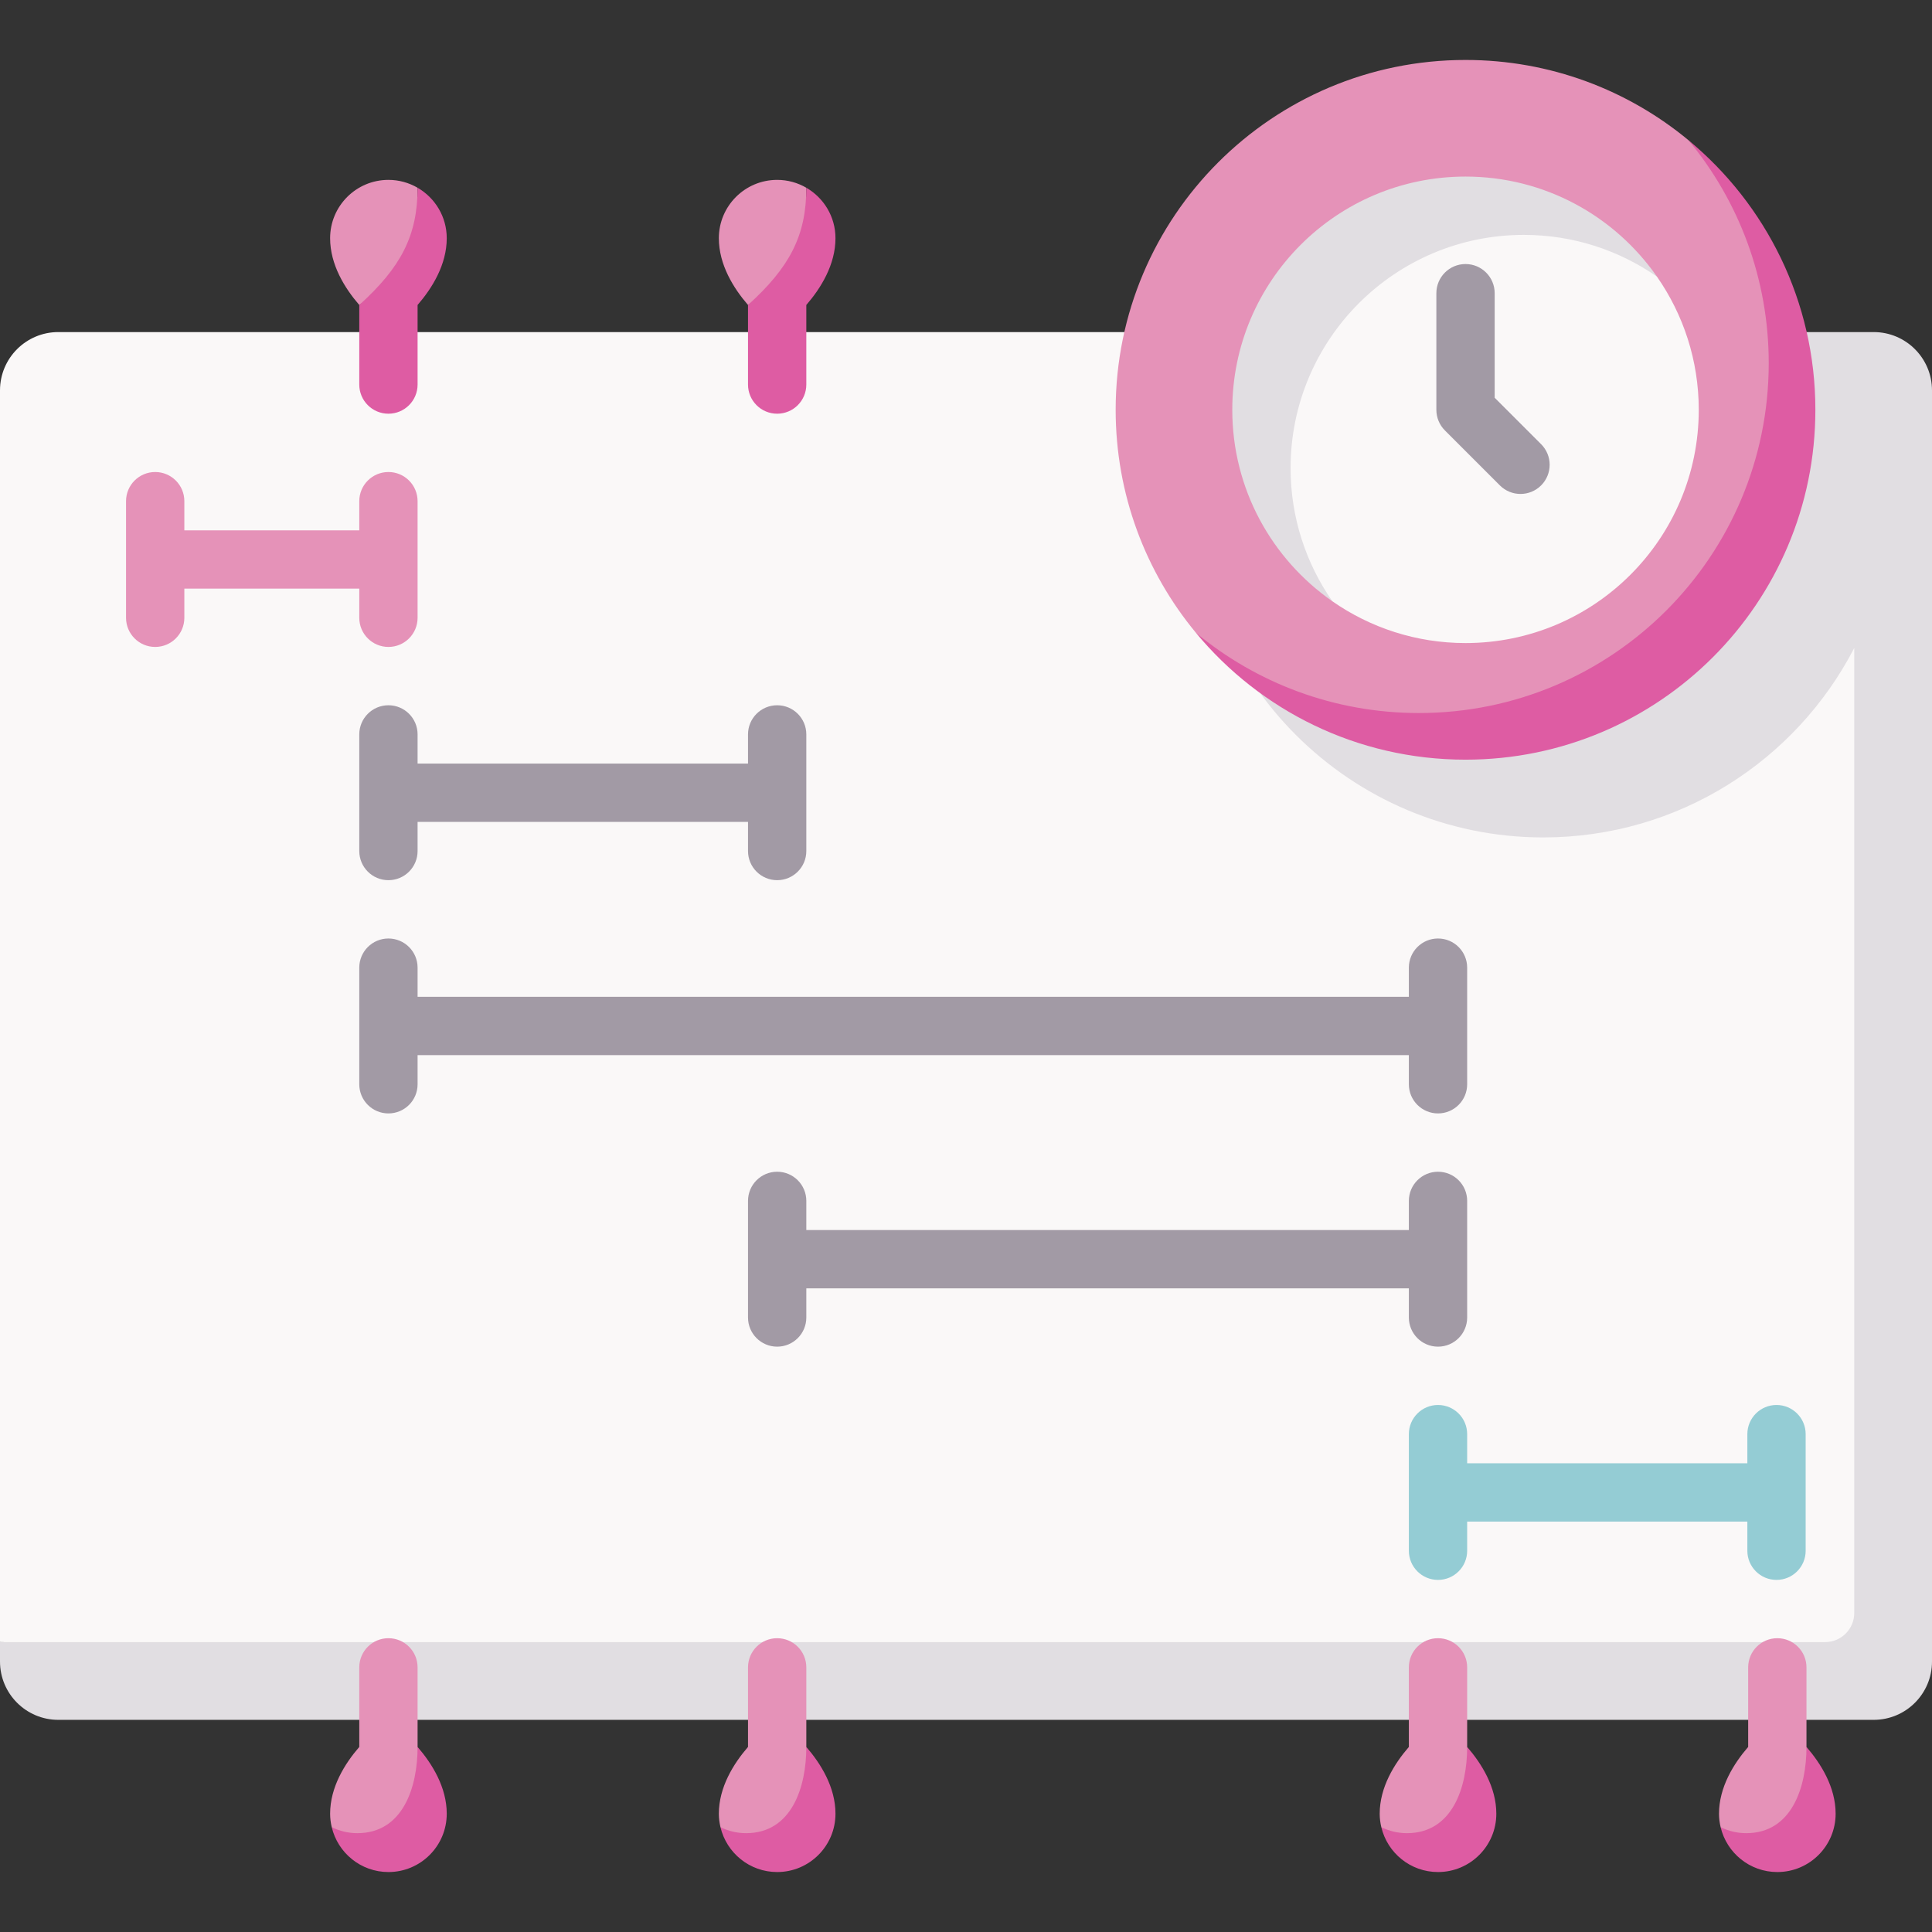 <svg id="Capa_1" enable-background="new 0 0 512 512" height="512" viewBox="0 0 512 512" width="512" xmlns="http://www.w3.org/2000/svg"><rect x="0" y="0" width="512" height="512" fill="#333333" stroke="none"/><g><path d="m501.698 445.475v-273.755l-175.788-83.717h-310.457c-8.535 0-15.453 6.918-15.453 15.452v331.718z" fill="#faf8f8"/><path d="m496.547 88.003h-170.637c-6.171 12.413-9.644 26.404-9.644 41.207 0 51.206 41.511 92.716 92.716 92.716 35.883 0 67.001-20.386 82.414-50.206v255.727c0 4.267-3.459 7.726-7.726 7.726h-483.67v5.151c0 8.534 6.918 15.453 15.453 15.453h481.095c8.534 0 15.453-6.918 15.453-15.453v-336.869c-.001-8.534-6.92-15.452-15.454-15.452z" fill="#e1dee2"/><path d="m110.664 49.754c-2.275-1.318-4.908-2.084-7.726-2.084-8.534 0-15.453 6.918-15.453 15.453 0 7.014 3.863 13.234 7.726 17.701 15.453-9.802 15.451-18.373 15.453-31.07z" fill="#e592b8"/><path d="m118.391 63.122c0-5.716-3.112-10.696-7.727-13.369-.003 12.697-4.426 21.1-15.452 31.07v21.087c0 4.267 3.459 7.726 7.726 7.726 4.268 0 7.726-3.459 7.726-7.726v-21.087c3.864-4.466 7.727-10.686 7.727-17.701z" fill="#de5ca3"/><path d="m213.683 49.754c-2.275-1.318-4.908-2.084-7.726-2.084-8.534 0-15.453 6.918-15.453 15.453 0 7.014 3.863 13.234 7.726 17.701 15.453-9.802 15.45-18.373 15.453-31.07z" fill="#e592b8"/><path d="m221.409 63.122c0-5.716-3.112-10.696-7.727-13.369-.003 12.697-4.426 21.1-15.452 31.07v21.087c0 4.267 3.459 7.726 7.726 7.726 4.268 0 7.726-3.459 7.726-7.726v-21.087c3.864-4.466 7.727-10.686 7.727-17.701z" fill="#de5ca3"/><path d="m110.665 462.957v-21.087c0-4.267-3.459-7.726-7.726-7.726-4.268 0-7.726 3.459-7.726 7.726v21.087c-3.863 4.466-7.726 10.686-7.726 17.701 0 1.23.159 2.421.43 3.568 3.709 3.999 7.444 6.734 11.932 6.734 12.108-.001 16.213-15.016 10.816-28.003z" fill="#e592b8"/><path d="m110.665 462.957c0 10.643-3.859 22.852-15.968 22.852-2.436 0-4.731-.579-6.781-1.583 1.613 6.811 7.718 11.885 15.022 11.885 8.534 0 15.453-6.918 15.453-15.453 0-7.015-3.863-13.235-7.726-17.701z" fill="#de5ca3"/><path d="m213.683 462.957v-21.087c0-4.267-3.459-7.726-7.726-7.726-4.268 0-7.726 3.459-7.726 7.726v21.087c-3.863 4.466-7.726 10.686-7.726 17.701 0 1.23.159 2.421.43 3.568 3.709 3.999 7.444 6.734 11.932 6.734 12.108-.001 16.213-15.016 10.816-28.003z" fill="#e592b8"/><path d="m213.683 462.957c0 10.643-3.859 22.852-15.968 22.852-2.436 0-4.731-.579-6.781-1.583 1.613 6.811 7.718 11.885 15.022 11.885 8.534 0 15.453-6.918 15.453-15.453 0-7.015-3.863-13.235-7.726-17.701z" fill="#de5ca3"/><path d="m388.814 462.957v-21.087c0-4.267-3.459-7.726-7.726-7.726s-7.726 3.459-7.726 7.726v21.087c-3.863 4.466-7.726 10.686-7.726 17.701 0 1.23.159 2.421.43 3.568 3.709 3.999 7.444 6.734 11.932 6.734 12.107-.001 16.213-15.016 10.816-28.003z" fill="#e592b8"/><path d="m388.814 462.957c0 10.643-3.859 22.852-15.968 22.852-2.436 0-4.731-.579-6.781-1.583 1.613 6.811 7.718 11.885 15.022 11.885 8.534 0 15.453-6.918 15.453-15.453 0-7.015-3.863-13.235-7.726-17.701z" fill="#de5ca3"/><path d="m478.734 462.957v-21.087c0-4.267-3.459-7.726-7.726-7.726-4.268 0-7.726 3.459-7.726 7.726v21.087c-3.863 4.466-7.726 10.686-7.726 17.701 0 1.23.159 2.421.43 3.568 3.709 3.999 7.444 6.734 11.932 6.734 12.108-.001 16.214-15.016 10.816-28.003z" fill="#e592b8"/><path d="m478.734 462.957c0 10.643-3.859 22.852-15.968 22.852-2.436 0-4.731-.579-6.781-1.583 1.613 6.811 7.718 11.885 15.022 11.885 8.534 0 15.453-6.918 15.453-15.453.001-7.015-3.863-13.235-7.726-17.701z" fill="#de5ca3"/><path d="m473.883 101.395c0-22.455-9.226-47.048-26.417-64.239-16.043-13.282-36.633-21.266-59.088-21.266-51.206 0-92.716 41.51-92.716 92.716 0 22.455 7.984 43.045 21.266 59.088 18.723 18.723 41.784 26.417 64.239 26.417 51.206 0 92.716-41.51 92.716-92.716z" fill="#e592b8"/><path d="m447.466 37.156c13.282 16.043 21.266 36.633 21.266 59.088 0 51.206-41.511 92.716-92.716 92.716-22.455 0-43.045-7.984-59.088-21.266 17.007 20.541 42.699 33.628 71.45 33.628 51.206 0 92.716-41.51 92.716-92.716.001-28.75-13.087-54.444-33.628-71.45z" fill="#de5ca3"/><path d="m450.189 108.606c0-13.121-4.101-25.278-11.073-35.285-13.481-13.481-29.375-18.284-42.496-18.284-34.137 0-61.811 27.674-61.811 61.811 0 13.121 5.081 29.293 18.284 42.497 10.007 6.972 22.164 11.073 35.285 11.073 34.137-.001 61.811-27.675 61.811-61.812z" fill="#faf8f8"/><path d="m403.831 62.248c13.121 0 25.278 4.1 35.285 11.073-11.168-16.028-29.722-26.526-50.738-26.526-34.137 0-61.811 27.674-61.811 61.811 0 21.016 10.497 39.57 26.525 50.738-6.972-10.007-11.073-22.164-11.073-35.285.001-34.137 27.675-61.811 61.812-61.811z" fill="#e1dee2"/><path d="m41.128 125.089c-4.268 0-7.726 3.459-7.726 7.726v30.905c0 4.267 3.459 7.726 7.726 7.726s7.726-3.459 7.726-7.726v-7.726h46.358v7.726c0 4.267 3.459 7.726 7.726 7.726 4.268 0 7.726-3.459 7.726-7.726v-30.905c0-4.267-3.459-7.726-7.726-7.726-4.268 0-7.726 3.459-7.726 7.726v7.726h-46.358v-7.726c0-4.267-3.459-7.726-7.726-7.726z" fill="#e592b8"/><g fill="#a29aa5"><path d="m205.957 186.9c-4.268 0-7.726 3.459-7.726 7.726v7.726h-87.565v-7.726c0-4.267-3.459-7.726-7.726-7.726-4.268 0-7.726 3.459-7.726 7.726v30.905c0 4.267 3.459 7.726 7.726 7.726 4.268 0 7.726-3.459 7.726-7.726v-7.726h87.565v7.726c0 4.267 3.459 7.726 7.726 7.726s7.726-3.459 7.726-7.726v-30.905c0-4.267-3.459-7.726-7.726-7.726z"/><path d="m381.088 248.711c-4.268 0-7.726 3.459-7.726 7.726v7.726h-262.697v-7.726c0-4.267-3.459-7.726-7.726-7.726-4.268 0-7.726 3.459-7.726 7.726v30.905c0 4.267 3.459 7.726 7.726 7.726 4.268 0 7.726-3.459 7.726-7.726v-7.726h262.696v7.726c0 4.267 3.459 7.726 7.726 7.726s7.726-3.459 7.726-7.726v-30.905c.001-4.267-3.458-7.726-7.725-7.726z"/><path d="m205.957 310.522c-4.268 0-7.726 3.459-7.726 7.726v30.905c0 4.267 3.459 7.726 7.726 7.726s7.726-3.459 7.726-7.726v-7.726h159.678v7.726c0 4.267 3.459 7.726 7.726 7.726s7.726-3.459 7.726-7.726v-30.905c0-4.267-3.459-7.726-7.726-7.726s-7.726 3.459-7.726 7.726v7.726h-159.678v-7.726c0-4.267-3.459-7.726-7.726-7.726z"/></g><path d="m470.793 418.691c4.268 0 7.726-3.459 7.726-7.726v-30.905c0-4.267-3.459-7.726-7.726-7.726s-7.726 3.459-7.726 7.726v7.726h-74.253v-7.726c0-4.267-3.459-7.726-7.726-7.726s-7.726 3.459-7.726 7.726v30.905c0 4.267 3.459 7.726 7.726 7.726s7.726-3.459 7.726-7.726v-7.726h74.253v7.726c-.001 4.266 3.458 7.726 7.726 7.726z" fill="#94ccd4"/><path d="m388.378 69.974c-4.268 0-7.726 3.459-7.726 7.726v30.905c0 2.049.814 4.015 2.264 5.463l14.569 14.569c1.508 1.509 3.486 2.263 5.463 2.263s3.955-.755 5.464-2.263c3.017-3.018 3.017-7.909-.001-10.927l-12.306-12.306v-27.703c0-4.267-3.459-7.727-7.727-7.727z" fill="#a29aa5"/></g></svg>